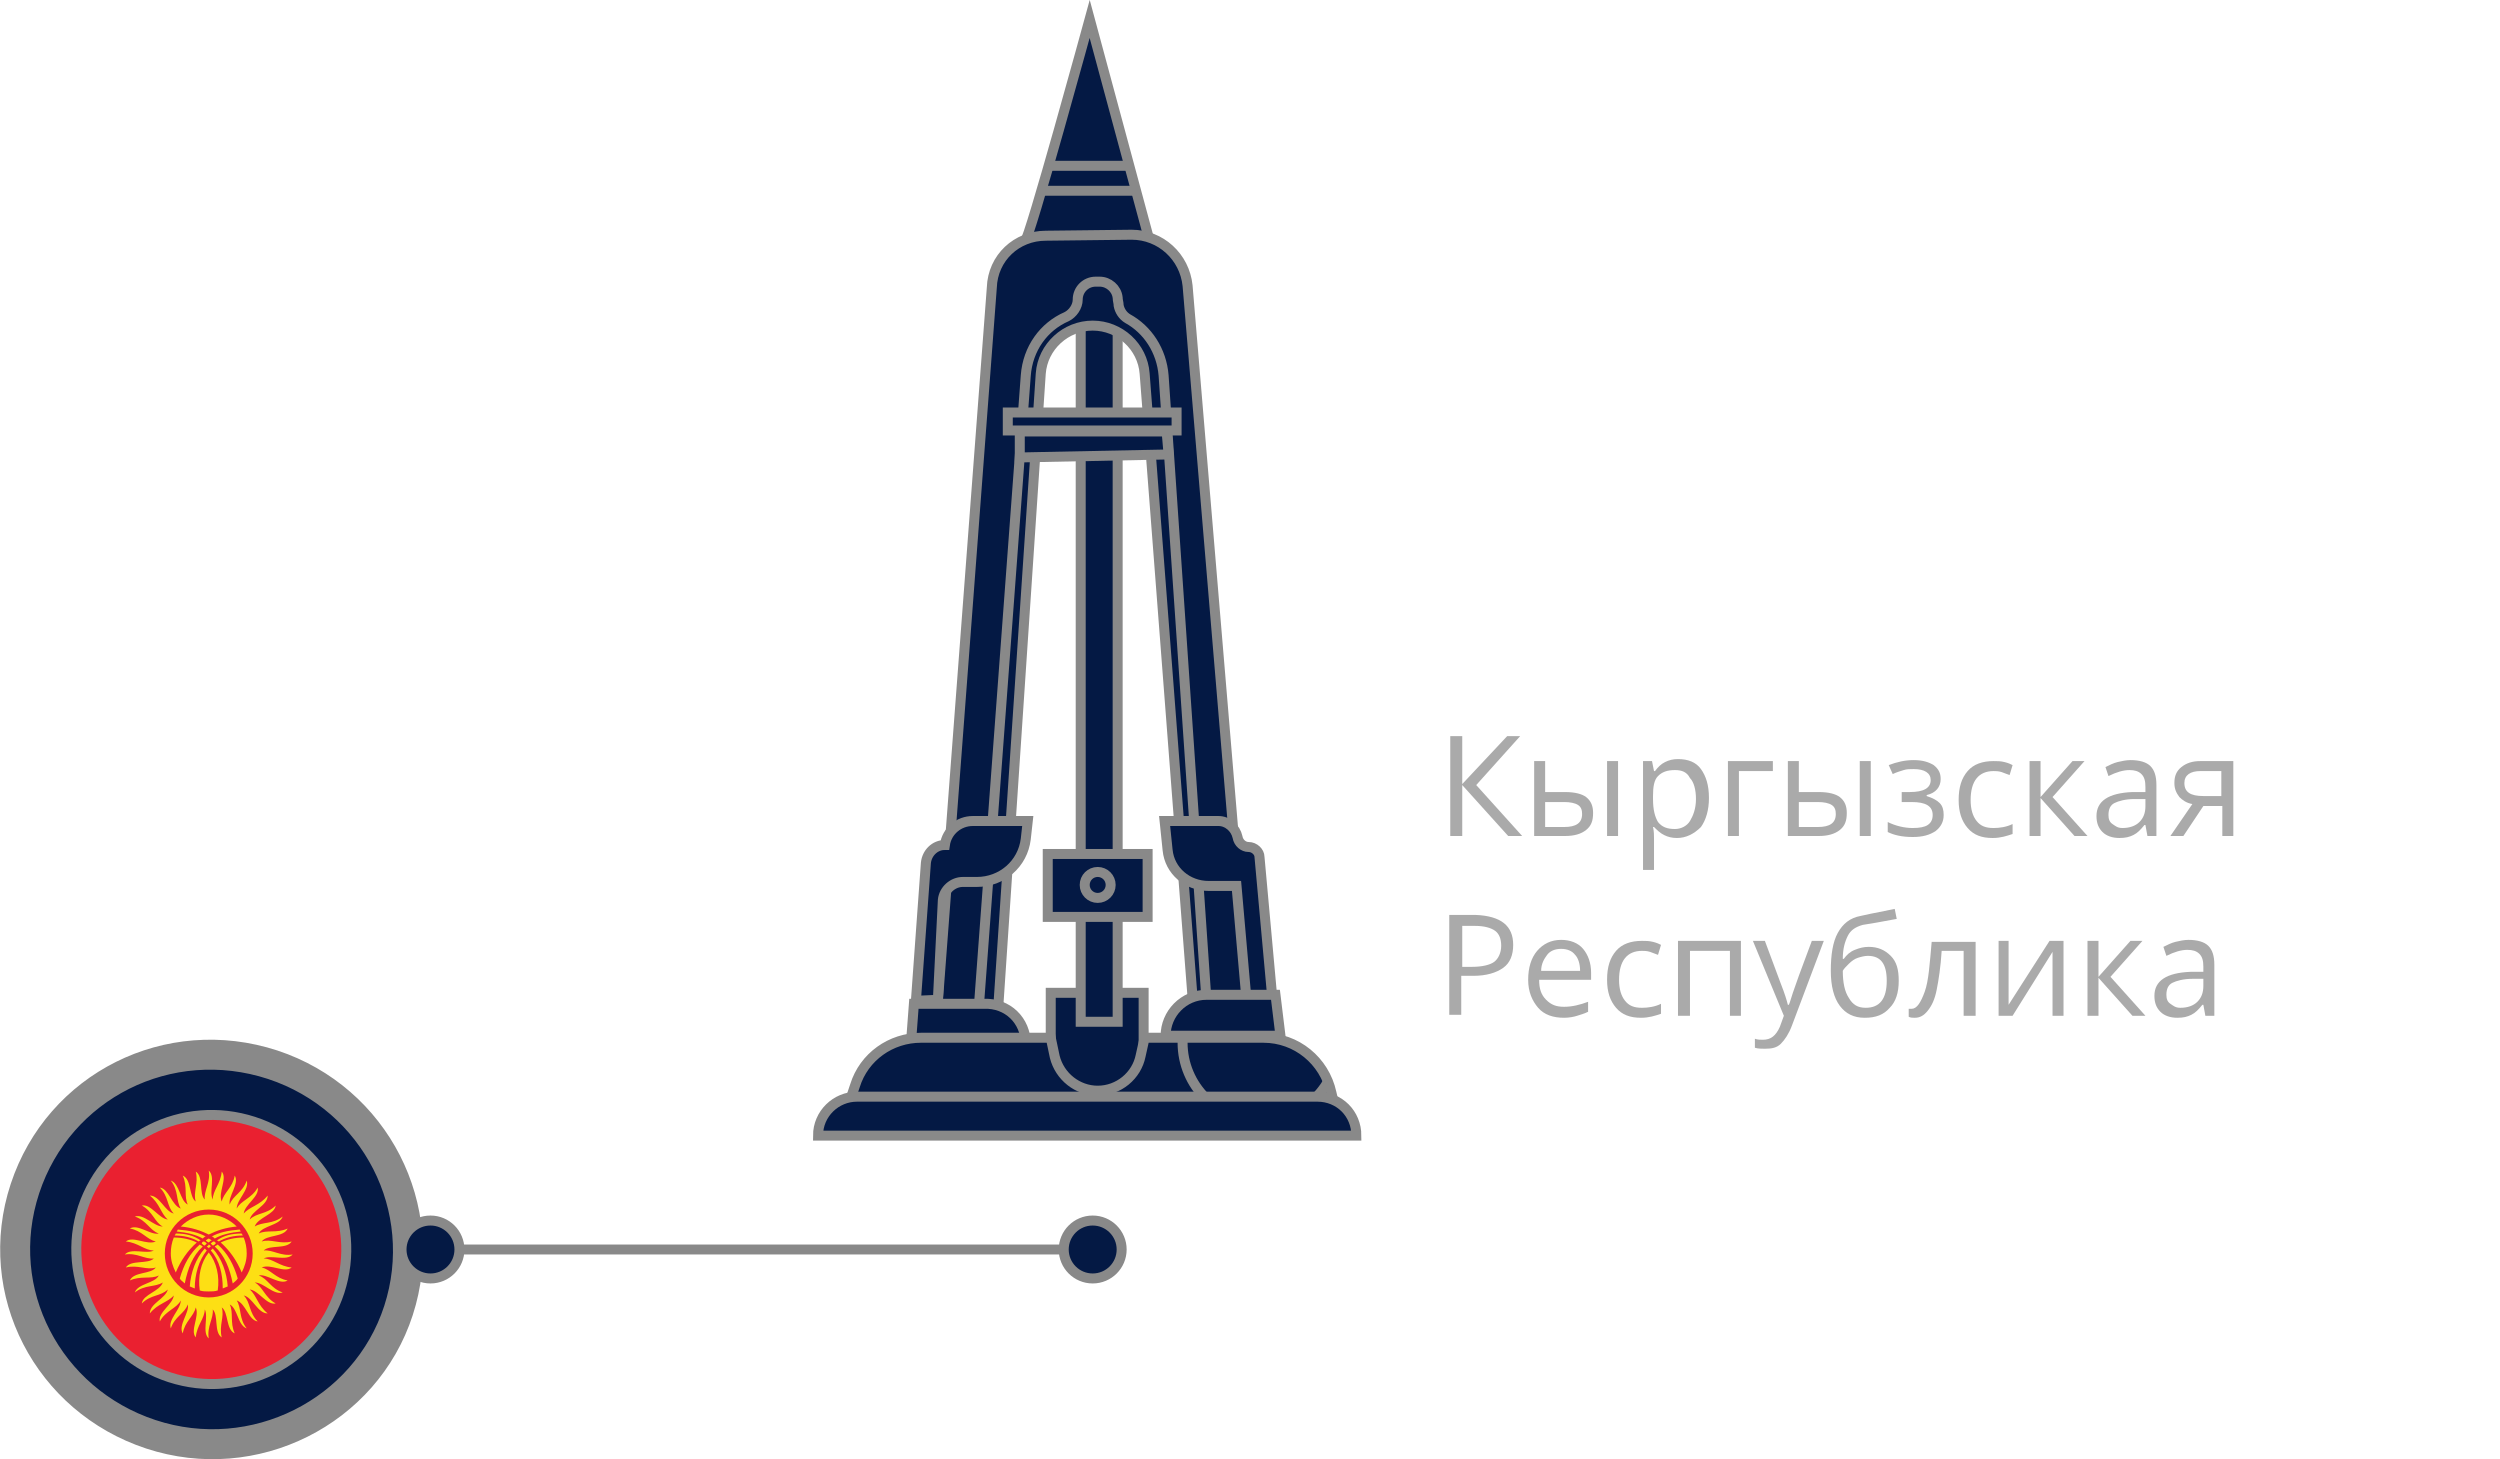<?xml version="1.0" encoding="utf-8"?>
<!-- Generator: Adobe Illustrator 18.1.1, SVG Export Plug-In . SVG Version: 6.00 Build 0)  -->
<!DOCTYPE svg PUBLIC "-//W3C//DTD SVG 1.1//EN" "http://www.w3.org/Graphics/SVG/1.1/DTD/svg11.dtd">
<svg version="1.1" id="Layer_1" xmlns:x="http://ns.adobe.com/Extensibility/1.0/" xmlns:i="http://ns.adobe.com/AdobeIllustrator/10.0/" xmlns:graph="http://ns.adobe.com/Graphs/1.0/"
	 xmlns="http://www.w3.org/2000/svg" xmlns:xlink="http://www.w3.org/1999/xlink" x="0px" y="0px" viewBox="0 0 250.3 146.1"
	 enable-background="new 0 0 250.3 146.1" xml:space="preserve">
<g>
	<g>
		<path fill="#AAAAAA" d="M152.4,83.7H151l-4.6-5.1v5.1h-1.2v-10h1.2v4.8l4.5-4.8h1.3l-4.4,4.9L152.4,83.7z"/>
		<path fill="#AAAAAA" d="M154.7,79.3h2c1,0,1.7,0.2,2.1,0.5c0.5,0.4,0.7,0.9,0.7,1.6c0,0.8-0.2,1.3-0.7,1.7
			c-0.5,0.4-1.2,0.6-2.1,0.6h-3.1v-7.5h1.1V79.3z M154.7,80.3v2.5h1.9c1.2,0,1.8-0.4,1.8-1.3c0-0.4-0.1-0.7-0.4-0.9
			s-0.8-0.3-1.4-0.3H154.7z M162,83.7h-1.1v-7.5h1.1V83.7z"/>
		<path fill="#AAAAAA" d="M167.9,83.9c-0.5,0-0.9-0.1-1.3-0.3c-0.4-0.2-0.7-0.5-1-0.8h-0.1c0.1,0.4,0.1,0.9,0.1,1.2v3.1h-1.1V76.2
			h0.9l0.2,1h0.1c0.3-0.4,0.6-0.7,1-0.9s0.8-0.3,1.3-0.3c1,0,1.8,0.3,2.3,1s0.8,1.6,0.8,2.9c0,1.2-0.3,2.2-0.8,2.9
			C169.6,83.5,168.8,83.9,167.9,83.9z M167.7,77.1c-0.8,0-1.3,0.2-1.7,0.6s-0.5,1.1-0.5,2V80c0,1.1,0.2,1.8,0.5,2.3
			c0.4,0.5,0.9,0.7,1.7,0.7c0.6,0,1.2-0.3,1.5-0.8s0.6-1.2,0.6-2.2c0-0.9-0.2-1.7-0.6-2.1C168.9,77.3,168.4,77.1,167.7,77.1z"/>
		<path fill="#AAAAAA" d="M177.5,77.2h-3.4v6.5H173v-7.5h4.5V77.2z"/>
		<path fill="#AAAAAA" d="M180.1,79.3h2c1,0,1.7,0.2,2.1,0.5c0.5,0.4,0.7,0.9,0.7,1.6c0,0.8-0.2,1.3-0.7,1.7
			c-0.5,0.4-1.2,0.6-2.1,0.6H179v-7.5h1.1V79.3z M180.1,80.3v2.5h1.9c1.2,0,1.8-0.4,1.8-1.3c0-0.4-0.1-0.7-0.4-0.9s-0.8-0.3-1.4-0.3
			H180.1z M187.3,83.7h-1.1v-7.5h1.1V83.7z"/>
		<path fill="#AAAAAA" d="M191.2,79.3c1.4,0,2.1-0.4,2.1-1.2c0-0.7-0.6-1.1-1.7-1.1c-0.4,0-0.7,0-1,0.1s-0.7,0.2-1.1,0.4l-0.4-0.9
			c0.8-0.3,1.6-0.5,2.5-0.5c0.9,0,1.5,0.2,2,0.5c0.5,0.4,0.7,0.8,0.7,1.4c0,0.8-0.5,1.4-1.4,1.6v0.1c0.6,0.2,1,0.4,1.3,0.7
			c0.3,0.3,0.4,0.7,0.4,1.2c0,0.7-0.3,1.2-0.8,1.6c-0.6,0.4-1.3,0.6-2.3,0.6c-1.1,0-1.9-0.2-2.5-0.5v-1c0.8,0.4,1.7,0.6,2.5,0.6
			c0.7,0,1.2-0.1,1.5-0.3c0.3-0.2,0.5-0.5,0.5-1c0-0.9-0.7-1.3-2.1-1.3h-1v-1H191.2z"/>
		<path fill="#AAAAAA" d="M199.5,83.9c-1.1,0-1.9-0.3-2.5-1c-0.6-0.7-0.9-1.6-0.9-2.8c0-1.3,0.3-2.2,0.9-2.9s1.5-1,2.6-1
			c0.4,0,0.7,0,1.1,0.1s0.6,0.2,0.8,0.3l-0.3,1c-0.3-0.1-0.5-0.2-0.8-0.3c-0.3-0.1-0.6-0.1-0.8-0.1c-1.5,0-2.3,1-2.3,2.9
			c0,0.9,0.2,1.6,0.6,2.1s0.9,0.7,1.7,0.7c0.6,0,1.3-0.1,1.9-0.4v1C200.9,83.7,200.3,83.9,199.5,83.9z"/>
		<path fill="#AAAAAA" d="M207.5,76.2h1.2l-3.2,3.6l3.5,3.9h-1.3l-3.4-3.8v3.8h-1.1v-7.5h1.1v3.6L207.5,76.2z"/>
		<path fill="#AAAAAA" d="M215,83.7l-0.2-1.1h-0.1c-0.4,0.5-0.7,0.8-1.1,1c-0.4,0.2-0.8,0.3-1.4,0.3c-0.7,0-1.3-0.2-1.7-0.6
			s-0.6-0.9-0.6-1.6c0-1.5,1.2-2.3,3.6-2.4l1.3,0v-0.5c0-0.6-0.1-1-0.4-1.3c-0.3-0.3-0.7-0.4-1.2-0.4c-0.6,0-1.3,0.2-2.1,0.6
			l-0.3-0.9c0.4-0.2,0.8-0.4,1.2-0.5s0.9-0.2,1.3-0.2c0.9,0,1.6,0.2,2,0.6s0.6,1,0.6,1.9v5.1H215z M212.5,82.9
			c0.7,0,1.3-0.2,1.7-0.6s0.6-0.9,0.6-1.6V80l-1.1,0c-0.9,0-1.6,0.2-2,0.4c-0.4,0.2-0.6,0.6-0.6,1.2c0,0.4,0.1,0.7,0.4,0.9
			S212,82.9,212.5,82.9z"/>
		<path fill="#AAAAAA" d="M218.6,83.7h-1.3l2.2-3.2c-0.6-0.1-1-0.4-1.3-0.7c-0.3-0.4-0.5-0.8-0.5-1.4c0-0.7,0.2-1.2,0.7-1.6
			s1.1-0.6,1.9-0.6h3.3v7.5h-1.1v-3h-1.9L218.6,83.7z M218.7,78.4c0,0.9,0.6,1.3,1.9,1.3h1.8v-2.5h-2.1
			C219.3,77.2,218.7,77.6,218.7,78.4z"/>
		<path fill="#AAAAAA" d="M151.5,94.6c0,1-0.3,1.8-1,2.3c-0.7,0.5-1.7,0.8-3,0.8h-1.2v3.9h-1.2v-10h2.6
			C150.3,91.7,151.5,92.7,151.5,94.6z M146.4,96.8h1c1,0,1.8-0.2,2.2-0.5s0.7-0.9,0.7-1.6c0-0.7-0.2-1.2-0.6-1.5s-1.1-0.5-2-0.5
			h-1.3V96.8z"/>
		<path fill="#AAAAAA" d="M156.6,101.9c-1.1,0-2-0.3-2.6-1s-1-1.6-1-2.8c0-1.2,0.3-2.2,0.9-2.9s1.4-1.1,2.4-1.1
			c0.9,0,1.7,0.3,2.2,0.9c0.5,0.6,0.8,1.4,0.8,2.4v0.7h-5.2c0,0.9,0.2,1.5,0.7,2s1,0.7,1.8,0.7c0.8,0,1.6-0.2,2.4-0.5v1
			c-0.4,0.2-0.8,0.3-1.1,0.4C157.6,101.8,157.1,101.9,156.6,101.9z M156.3,95c-0.6,0-1.1,0.2-1.4,0.6s-0.6,0.9-0.6,1.6h3.9
			c0-0.7-0.2-1.3-0.5-1.6C157.4,95.2,156.9,95,156.3,95z"/>
		<path fill="#AAAAAA" d="M164.3,101.9c-1.1,0-1.9-0.3-2.5-1c-0.6-0.7-0.9-1.6-0.9-2.8c0-1.3,0.3-2.2,0.9-2.9s1.5-1,2.6-1
			c0.4,0,0.7,0,1.1,0.1s0.6,0.2,0.8,0.3l-0.3,1c-0.3-0.1-0.5-0.2-0.8-0.3c-0.3-0.1-0.6-0.1-0.8-0.1c-1.5,0-2.3,1-2.3,2.9
			c0,0.9,0.2,1.6,0.6,2.1s0.9,0.7,1.7,0.7c0.6,0,1.3-0.1,1.9-0.4v1C165.7,101.7,165.1,101.9,164.3,101.9z"/>
		<path fill="#AAAAAA" d="M169.1,101.7H168v-7.5h6.3v7.5h-1.1v-6.5h-4V101.7z"/>
		<path fill="#AAAAAA" d="M175.5,94.2h1.2l1.6,4.3c0.4,1,0.6,1.7,0.7,2.1h0.1c0.1-0.2,0.2-0.6,0.4-1.2c0.2-0.6,0.8-2.3,1.9-5.2h1.2
			l-3.2,8.5c-0.3,0.8-0.7,1.4-1.1,1.8c-0.4,0.4-0.9,0.5-1.6,0.5c-0.3,0-0.7,0-1-0.1v-0.9c0.3,0.1,0.5,0.1,0.8,0.1
			c0.8,0,1.3-0.4,1.7-1.3l0.4-1.1L175.5,94.2z"/>
		<path fill="#AAAAAA" d="M183.3,97.2c0-1.6,0.2-2.9,0.7-3.8c0.5-0.9,1.2-1.5,2.3-1.7c1.3-0.3,2.5-0.5,3.4-0.7l0.2,1
			c-1.6,0.3-2.7,0.5-3.4,0.6c-0.7,0.2-1.2,0.5-1.5,1.1s-0.5,1.3-0.5,2.3h0.1c0.3-0.4,0.6-0.7,1.1-0.9s0.9-0.3,1.4-0.3
			c0.9,0,1.6,0.3,2.2,0.9s0.8,1.4,0.8,2.5c0,1.2-0.3,2.1-0.9,2.7c-0.6,0.7-1.4,1-2.5,1c-1.1,0-1.9-0.4-2.5-1.2
			S183.3,98.7,183.3,97.2z M186.8,100.9c1.4,0,2.1-0.9,2.1-2.7c0-1.7-0.6-2.5-1.9-2.5c-0.3,0-0.7,0.1-1,0.2
			c-0.3,0.1-0.6,0.3-0.9,0.6s-0.5,0.5-0.6,0.7c0,1.2,0.2,2.1,0.6,2.7C185.5,100.6,186,100.9,186.8,100.9z"/>
		<path fill="#AAAAAA" d="M197.7,101.7h-1.1v-6.5h-2.2c-0.1,1.6-0.3,2.9-0.5,3.9s-0.5,1.6-0.9,2.1s-0.8,0.7-1.3,0.7
			c-0.2,0-0.4,0-0.6-0.1v-0.8c0.1,0,0.2,0,0.3,0c0.5,0,0.9-0.6,1.3-1.7s0.5-2.8,0.7-5h4.4V101.7z"/>
		<path fill="#AAAAAA" d="M201.1,94.2V99l0,1.2l0,0.4l4.1-6.4h1.4v7.5h-1.1v-4.6l0-0.9l0-0.9l-4,6.4h-1.4v-7.5H201.1z"/>
		<path fill="#AAAAAA" d="M213.3,94.2h1.2l-3.2,3.6l3.5,3.9h-1.3l-3.4-3.8v3.8h-1.1v-7.5h1.1v3.6L213.3,94.2z"/>
		<path fill="#AAAAAA" d="M220.8,101.7l-0.2-1.1h-0.1c-0.4,0.5-0.7,0.8-1.1,1c-0.4,0.2-0.8,0.3-1.4,0.3c-0.7,0-1.3-0.2-1.7-0.6
			s-0.6-0.9-0.6-1.6c0-1.5,1.2-2.3,3.6-2.4l1.3,0v-0.5c0-0.6-0.1-1-0.4-1.3c-0.3-0.3-0.7-0.4-1.2-0.4c-0.6,0-1.3,0.2-2.1,0.6
			l-0.3-0.9c0.4-0.2,0.8-0.4,1.2-0.5s0.9-0.2,1.3-0.2c0.9,0,1.6,0.2,2,0.6s0.6,1,0.6,1.9v5.1H220.8z M218.3,100.9
			c0.7,0,1.3-0.2,1.7-0.6s0.6-0.9,0.6-1.6V98l-1.1,0c-0.9,0-1.6,0.2-2,0.4c-0.4,0.2-0.6,0.6-0.6,1.2c0,0.4,0.1,0.7,0.4,0.9
			S217.8,100.9,218.3,100.9z"/>
	</g>
</g>
<g>
	<rect x="105.2" y="99.4" fill="#041944" stroke="#898989" stroke-miterlimit="10" width="9.3" height="11.1"/>
	<g>
		<rect x="108.2" y="30" fill="#041944" stroke="#898989" stroke-miterlimit="10" width="3.7" height="72.3"/>
		<g>
			<defs>
				<path id="XMLID_2132_" d="M102.6,24.2c0.4,0,6.5-22.3,6.5-22.3l6.1,22.6L102.6,24.2z"/>
			</defs>
			<use xlink:href="#XMLID_2132_"  overflow="visible" fill="#041944"/>
			<clipPath id="XMLID_2_">
				<use xlink:href="#XMLID_2132_"  overflow="visible"/>
			</clipPath>
			
				<line clip-path="url(#XMLID_2_)" fill="#041944" stroke="#898989" stroke-miterlimit="10" x1="101.8" y1="19.1" x2="118.8" y2="19.1"/>
			
				<line clip-path="url(#XMLID_2_)" fill="#041944" stroke="#898989" stroke-miterlimit="10" x1="102.7" y1="16.6" x2="128.4" y2="16.6"/>
			<use xlink:href="#XMLID_2132_"  overflow="visible" fill="none" stroke="#898989" stroke-miterlimit="10"/>
		</g>
		<g>
			<defs>
				<path id="XMLID_2131_" d="M104.7,23.6l8.6-0.1c2.9,0,5.3,2.2,5.6,5.1l6.3,75.1l-5.5,0.1l-5.1-66.4c-0.2-2.7-2.5-4.8-5.2-4.8h0
					c-2.7,0-5,2.1-5.2,4.8L99.8,103l-6.1-0.1l5.6-74.1C99.4,25.8,101.8,23.6,104.7,23.6z"/>
			</defs>
			<use xlink:href="#XMLID_2131_"  overflow="visible" fill="#041944"/>
			<clipPath id="XMLID_3_">
				<use xlink:href="#XMLID_2131_"  overflow="visible"/>
			</clipPath>
			<path clip-path="url(#XMLID_3_)" fill="#041944" stroke="#898989" stroke-miterlimit="10" d="M121,103.2l-4.5-65.6
				c-0.2-2.5-1.6-4.6-3.6-5.7c-0.5-0.3-0.8-0.8-0.9-1.3c0-0.3-0.1-0.5-0.1-0.8c-0.1-0.9-0.9-1.6-1.8-1.6h-0.4c-1,0-1.8,0.8-1.8,1.8
				v0c0,0.7-0.5,1.4-1.1,1.7c-2.3,1-3.9,3.2-4.1,5.9l-4.9,65.9"/>
			<use xlink:href="#XMLID_2131_"  overflow="visible" fill="none" stroke="#898989" stroke-miterlimit="10"/>
		</g>
		<polygon fill="#041944" stroke="#898989" stroke-miterlimit="10" points="102.1,43.2 116.8,43.2 117,45.5 102.1,45.8 		"/>
		<rect x="100.9" y="41.3" fill="#041944" stroke="#898989" stroke-miterlimit="10" width="16.9" height="1.8"/>
		<rect x="104.9" y="85.5" fill="#041944" stroke="#898989" stroke-miterlimit="10" width="10" height="6.3"/>
		<path fill="#041944" stroke="#898989" stroke-miterlimit="10" d="M123.8,88.7l-2.8,0c-2.1,0-3.9-1.5-4.1-3.6l-0.3-2.9h5.4
			c0.9,0,1.7,0.7,1.9,1.6l0,0c0.1,0.6,0.6,1,1.1,1l0,0c0.6,0,1.1,0.5,1.1,1l1.3,14.3l-2.6,0L123.8,88.7z"/>
		<path fill="#041944" stroke="#898989" stroke-miterlimit="10" d="M97.8,88.3l-1.4,0c-1,0-1.9,0.8-2,1.8l-0.5,10l-2.2,0.1l1-13.8
			c0.1-1,0.9-1.8,1.9-1.8l0,0l0,0c0.2-1.4,1.4-2.4,2.8-2.4h5.5l-0.2,1.8C102.4,86.5,100.3,88.3,97.8,88.3z"/>
		<path fill="#041944" stroke="#898989" stroke-miterlimit="10" d="M102.7,104.5H91.2l0.3-4l7,0
			C100.9,100.4,102.7,102.2,102.7,104.5L102.7,104.5z"/>
		<path fill="#041944" stroke="#898989" stroke-miterlimit="10" d="M128.2,103.7h-11.5v0c0-2.2,1.8-4.1,4.1-4.1l6.9,0L128.2,103.7z"
			/>
		<g>
			<defs>
				<path id="XMLID_2130_" d="M133.7,111.1H84.8l0.8-2.4c0.9-2.9,3.6-4.8,6.6-4.8h13l0.4,1.9c0.5,2,2.3,3.4,4.3,3.4h0
					c2.1,0,3.9-1.5,4.3-3.5l0.4-1.8h11.9c3.3,0,6.1,2.3,6.8,5.5L133.7,111.1z"/>
			</defs>
			<use xlink:href="#XMLID_2130_"  overflow="visible" fill="#041944"/>
			<clipPath id="XMLID_4_">
				<use xlink:href="#XMLID_2130_"  overflow="visible"/>
			</clipPath>
			<circle clip-path="url(#XMLID_4_)" fill="#041944" stroke="#898989" stroke-miterlimit="10" cx="126.2" cy="104.4" r="7.8"/>
			<use xlink:href="#XMLID_2130_"  overflow="visible" fill="none" stroke="#898989" stroke-miterlimit="10"/>
		</g>
	</g>
	<circle fill="#041944" stroke="#898989" stroke-miterlimit="10" cx="109.9" cy="88.6" r="1.3"/>
	<path fill="#041944" stroke="#898989" stroke-miterlimit="10" d="M135.8,113.7H81.9v0c0-2.2,1.8-3.9,3.9-3.9h46.1
		C134.1,109.8,135.8,111.5,135.8,113.7L135.8,113.7z"/>
</g>
<line fill="none" stroke="#898989" stroke-linejoin="round" stroke-miterlimit="10" x1="20.9" y1="125.1" x2="110.5" y2="125.1"/>
<g>
	<path fill="#041944" stroke="#898989" stroke-width="3" stroke-linejoin="round" stroke-miterlimit="10" d="M27.3,106.6
		c10.3,3.4,15.9,14.4,12.6,24.6S25.4,147,15.1,143.6S-0.9,129.3,2.5,119S16.9,103.2,27.3,106.6z"/>
	<g>
		<defs>
			<path id="XMLID_2104_" d="M25.4,112.3c7.1,2.3,10.9,9.9,8.6,17c-2.3,7.1-9.9,10.9-17,8.6S6,128,8.3,120.9
				C10.7,113.8,18.3,110,25.4,112.3z"/>
		</defs>
		<use xlink:href="#XMLID_2104_"  overflow="visible" fill="#041944"/>
		<clipPath id="XMLID_5_">
			<use xlink:href="#XMLID_2104_"  overflow="visible"/>
		</clipPath>
		<g id="XMLID_2105_" clip-path="url(#XMLID_5_)">
			<g id="XMLID_2128_">
				<defs>
					<rect id="XMLID_2129_" x="0.1" y="110.5" width="41.7" height="29.9"/>
				</defs>
				<use xlink:href="#XMLID_2129_"  overflow="visible" fill="#EA2030"/>
				<clipPath id="XMLID_6_">
					<use xlink:href="#XMLID_2129_"  overflow="visible"/>
				</clipPath>
			</g>
			<g id="XMLID_2106_">
				<g id="XMLID_2126_">
					<path id="XMLID_2127_" fill="#FDDF14" d="M21.3,120.1c0-0.9,0.8-1.6,0.9-2.8c0.6,0.7-0.4,2.1,0,3c0.2-0.9,1.1-1.4,1.3-2.6
						c0.5,0.8-0.7,2.1-0.5,2.9c0.3-0.9,1.3-1.2,1.7-2.4c0.3,0.9-1,1.9-1,2.8c0.4-0.8,1.5-1,2.1-2.1c0.2,0.9-1.3,1.7-1.4,2.6
						c0.6-0.7,1.6-0.8,2.4-1.8c0,1-1.6,1.5-1.8,2.4c0.7-0.7,1.7-0.5,2.6-1.4c-0.1,0.9-1.8,1.2-2.1,2.1c0.8-0.5,1.8-0.2,2.8-1
						c-0.3,0.9-2,0.9-2.4,1.7c0.8-0.4,1.8,0,2.9-0.5c-0.4,0.9-2.1,0.6-2.6,1.3c0.9-0.3,1.8,0.3,3,0c-0.5,0.8-2.2,0.3-2.8,0.9
						c0.9-0.1,1.7,0.6,2.9,0.4c-0.6,0.7-2.2,0-2.9,0.4c0.9,0,1.6,0.8,2.8,0.9c-0.7,0.6-2.1-0.4-3,0c0.9,0.2,1.4,1.1,2.6,1.3
						c-0.8,0.5-2.1-0.7-2.9-0.5c0.9,0.3,1.2,1.3,2.4,1.7c-0.9,0.3-1.9-1-2.8-1c0.8,0.4,1,1.5,2.1,2.1c-0.9,0.2-1.7-1.3-2.6-1.4
						c0.7,0.6,0.8,1.6,1.8,2.4c-1,0-1.5-1.6-2.4-1.8c0.7,0.7,0.5,1.7,1.4,2.6c-0.9-0.1-1.2-1.8-2.1-2.1c0.5,0.8,0.2,1.8,1,2.8
						c-0.9-0.3-0.9-2-1.7-2.4c0.4,0.8,0,1.8,0.5,2.9c-0.9-0.4-0.6-2.1-1.3-2.6c0.3,0.9-0.3,1.8,0,3c-0.8-0.5-0.3-2.2-0.9-2.8
						c0.1,0.9-0.6,1.7-0.4,2.9c-0.7-0.6,0-2.2-0.4-2.9c0,0.9-0.8,1.6-0.9,2.8c-0.6-0.7,0.4-2.1,0-3c-0.2,0.9-1.1,1.4-1.3,2.6
						c-0.5-0.8,0.7-2.1,0.5-2.9c-0.3,0.9-1.3,1.2-1.7,2.4c-0.3-0.9,1-1.9,1-2.8c-0.4,0.8-1.5,1-2.1,2.1c-0.2-0.9,1.3-1.7,1.4-2.6
						c-0.6,0.7-1.6,0.8-2.4,1.8c0-1,1.6-1.5,1.8-2.4c-0.7,0.7-1.7,0.5-2.6,1.4c0.1-0.9,1.8-1.2,2.1-2.1c-0.8,0.5-1.8,0.2-2.8,1
						c0.3-0.9,2-0.9,2.4-1.7c-0.8,0.4-1.8,0-2.9,0.5c0.4-0.9,2.1-0.6,2.6-1.3c-0.9,0.3-1.8-0.3-3,0c0.5-0.8,2.2-0.3,2.8-0.9
						c-0.9,0.1-1.7-0.6-2.9-0.4c0.6-0.7,2.2,0,2.9-0.4c-0.9,0-1.6-0.8-2.8-0.9c0.7-0.6,2.1,0.4,3,0c-0.9-0.2-1.4-1.1-2.6-1.3
						c0.8-0.5,2.1,0.7,2.9,0.5c-0.9-0.3-1.2-1.3-2.4-1.7c0.9-0.3,1.9,1,2.8,1c-0.8-0.4-1-1.5-2.1-2.1c0.9-0.2,1.7,1.3,2.6,1.4
						c-0.7-0.6-0.8-1.6-1.8-2.4c1,0,1.5,1.6,2.4,1.8c-0.7-0.7-0.5-1.7-1.4-2.6c0.9,0.1,1.2,1.8,2.1,2.1c-0.5-0.8-0.2-1.8-1-2.8
						c0.9,0.3,0.9,2,1.7,2.4c-0.4-0.8,0-1.8-0.5-2.9c0.9,0.4,0.6,2.1,1.3,2.6c-0.3-0.9,0.3-1.8,0-3c0.8,0.5,0.3,2.2,0.9,2.8
						c-0.1-0.9,0.6-1.7,0.4-2.9C21.6,117.8,20.9,119.3,21.3,120.1z"/>
				</g>
				<circle id="XMLID_2125_" fill="#EA2030" cx="20.9" cy="125.5" r="4.4"/>
				<g id="XMLID_2107_">
					<g id="XMLID_2108_">
						<path id="XMLID_2124_" fill="#FDDF14" d="M20.9,121.6c1.1,0,2.1,0.5,2.8,1.2c-1.1,0.1-2,0.4-2.8,0.8c-0.8-0.4-1.7-0.7-2.8-0.8
							C18.8,122.1,19.8,121.6,20.9,121.6z"/>
						<path id="XMLID_2123_" fill="#FDDF14" d="M20.6,123.8c-0.1,0-0.2,0.1-0.3,0.2c-0.7-0.4-1.6-0.6-2.6-0.7c0-0.1,0.1-0.1,0.1-0.2
							C19,123.2,19.9,123.4,20.6,123.8z"/>
						<path id="XMLID_2122_" fill="#FDDF14" d="M21.2,123.8c0.1,0,0.2,0.1,0.3,0.2c0.7-0.4,1.6-0.6,2.6-0.7c0-0.1-0.1-0.1-0.1-0.2
							C22.8,123.2,21.9,123.4,21.2,123.8z"/>
						<path id="XMLID_2121_" fill="#FDDF14" d="M17.6,123.5c0,0.1-0.1,0.1-0.1,0.2c0.9,0,1.7,0.2,2.4,0.6c0.1-0.1,0.1-0.1,0.2-0.1
							C19.4,123.7,18.6,123.5,17.6,123.5z"/>
						<path id="XMLID_2120_" fill="#FDDF14" d="M17.6,127.4c-0.3-0.6-0.5-1.2-0.5-1.9c0-0.6,0.1-1.1,0.3-1.6c0.9,0,1.7,0.2,2.3,0.5
							C18.8,125.2,18.1,126.2,17.6,127.4z"/>
						<path id="XMLID_2119_" fill="#FDDF14" d="M19.5,129c-0.2-0.1-0.3-0.1-0.5-0.2c0.1-1.4,0.6-2.8,1.5-3.8
							c0.1,0.1,0.1,0.1,0.2,0.2C19.9,126.2,19.5,127.6,19.5,129z"/>
						<path id="XMLID_2118_" fill="#FDDF14" d="M24.2,123.5c0,0.1,0.1,0.1,0.1,0.2c-0.9,0-1.7,0.2-2.4,0.6c-0.1-0.1-0.1-0.1-0.2-0.1
							C22.4,123.7,23.2,123.5,24.2,123.5z"/>
						<path id="XMLID_2117_" fill="#FDDF14" d="M24.2,127.4c0.3-0.6,0.5-1.2,0.5-1.9c0-0.6-0.1-1.1-0.3-1.6c-0.9,0-1.7,0.2-2.3,0.5
							C23,125.2,23.7,126.2,24.2,127.4z"/>
						<path id="XMLID_2116_" fill="#FDDF14" d="M20.9,125.4c0.8,1,1.1,2.4,0.9,3.8c-0.3,0.1-0.6,0.1-0.9,0.1s-0.6,0-0.9-0.1
							C19.8,127.8,20.1,126.4,20.9,125.4z"/>
						<path id="XMLID_2115_" fill="#FDDF14" d="M22.3,129c0.2-0.1,0.3-0.1,0.5-0.2c-0.1-1.4-0.6-2.8-1.5-3.8
							c-0.1,0.1-0.1,0.1-0.2,0.2C22,126.2,22.3,127.6,22.3,129z"/>
						<path id="XMLID_2114_" fill="#FDDF14" d="M20.3,124.8c-0.1-0.1-0.2-0.1-0.3-0.2c-1,0.9-1.6,2-2,3.4c0.1,0.2,0.3,0.3,0.5,0.5
							C18.8,127,19.3,125.7,20.3,124.8z"/>
						<path id="XMLID_2113_" fill="#FDDF14" d="M21.5,124.8c0.1-0.1,0.2-0.1,0.3-0.2c1,0.9,1.6,2,2,3.4c-0.1,0.2-0.3,0.3-0.5,0.5
							C23,127,22.5,125.7,21.5,124.8z"/>
						<path id="XMLID_2112_" fill="#FDDF14" d="M20.9,124c0,0,0.2,0.1,0.3,0.2c-0.1,0-0.2,0.1-0.3,0.2c0,0-0.2-0.1-0.3-0.2
							C20.7,124.1,20.9,124,20.9,124z"/>
						<path id="XMLID_2111_" fill="#FDDF14" d="M20.4,124.3c-0.1,0-0.2,0.1-0.2,0.2c0.1,0.1,0.2,0.2,0.3,0.2c0,0,0.1-0.1,0.2-0.2
							C20.6,124.4,20.5,124.3,20.4,124.3z"/>
						<path id="XMLID_2110_" fill="#FDDF14" d="M21.4,124.3c0.1,0,0.2,0.1,0.2,0.2c-0.1,0.1-0.2,0.2-0.3,0.2c0,0-0.1-0.1-0.2-0.2
							C21.2,124.4,21.3,124.3,21.4,124.3z"/>
						<path id="XMLID_2109_" fill="#FDDF14" d="M20.9,124.6c0,0,0.2,0.1,0.2,0.2c-0.1,0.1-0.2,0.1-0.2,0.2c0-0.1-0.1-0.1-0.2-0.2
							C20.7,124.8,20.9,124.7,20.9,124.6z"/>
					</g>
				</g>
			</g>
		</g>
		
			<use xlink:href="#XMLID_2104_"  overflow="visible" fill="none" stroke="#898989" stroke-linejoin="round" stroke-miterlimit="10"/>
	</g>
</g>
<circle fill="#041944" stroke="#898989" stroke-linejoin="round" stroke-miterlimit="10" cx="43.1" cy="125.1" r="2.9"/>
<circle fill="#041944" stroke="#898989" stroke-linejoin="round" stroke-miterlimit="10" cx="109.4" cy="125.1" r="2.9"/>
</svg>
